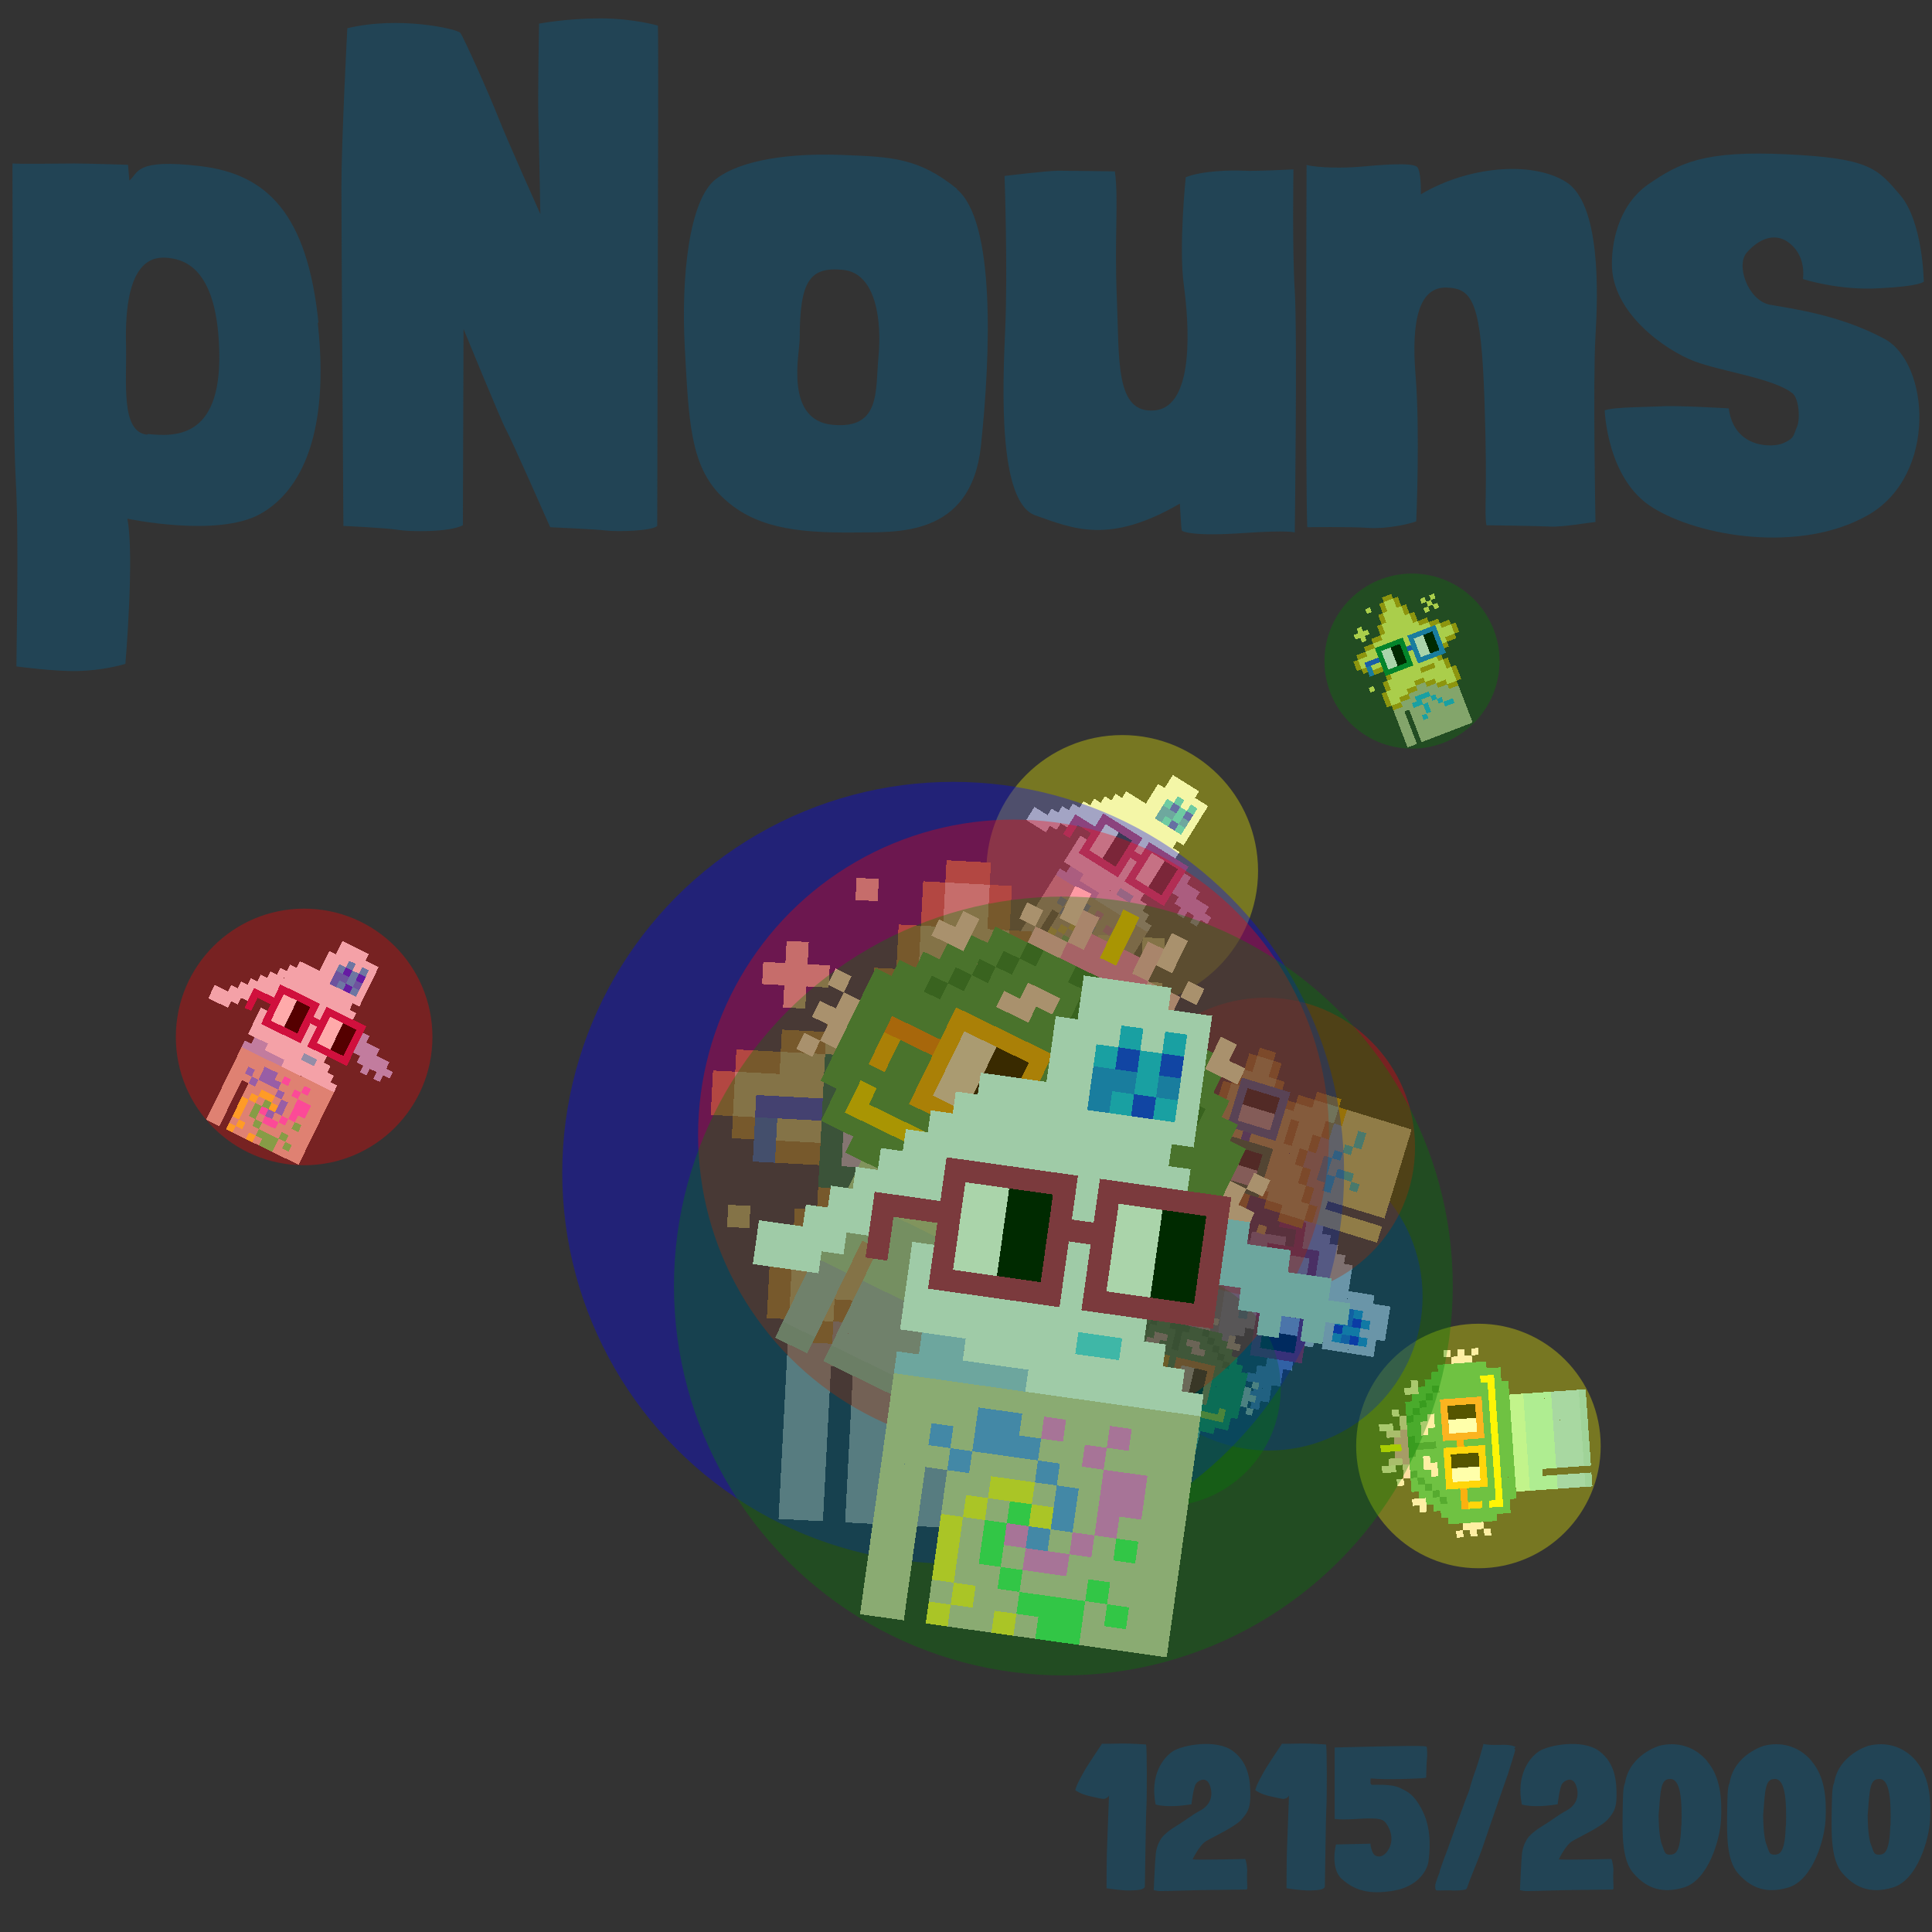 <svg viewBox="0 0 1024 1024"  xmlns="http://www.w3.org/2000/svg">
<rect x="0" y="0" width="1024" height="1024" fill="#333333" stroke="none"/>
<defs>
<g id="nouns1215" transform="scale(3.2)" shape-rendering="crispEdges">
<rect width="140" height="10" x="90" y="210" fill="#cfc2ab" /><rect width="140" height="10" x="90" y="220" fill="#cfc2ab" /><rect width="140" height="10" x="90" y="230" fill="#cfc2ab" /><rect width="140" height="10" x="90" y="240" fill="#cfc2ab" /><rect width="20" height="10" x="90" y="250" fill="#cfc2ab" /><rect width="110" height="10" x="120" y="250" fill="#cfc2ab" /><rect width="20" height="10" x="90" y="260" fill="#cfc2ab" /><rect width="110" height="10" x="120" y="260" fill="#cfc2ab" /><rect width="20" height="10" x="90" y="270" fill="#cfc2ab" /><rect width="110" height="10" x="120" y="270" fill="#cfc2ab" /><rect width="20" height="10" x="90" y="280" fill="#cfc2ab" /><rect width="110" height="10" x="120" y="280" fill="#cfc2ab" /><rect width="20" height="10" x="90" y="290" fill="#cfc2ab" /><rect width="110" height="10" x="120" y="290" fill="#cfc2ab" /><rect width="20" height="10" x="90" y="300" fill="#cfc2ab" /><rect width="110" height="10" x="120" y="300" fill="#cfc2ab" /><rect width="20" height="10" x="90" y="310" fill="#cfc2ab" /><rect width="110" height="10" x="120" y="310" fill="#cfc2ab" /><rect width="20" height="10" x="130" y="220" fill="#648df9" /><rect width="10" height="10" x="160" y="220" fill="#fa6fe2" /><rect width="10" height="10" x="190" y="220" fill="#fa6fe2" /><rect width="10" height="10" x="110" y="230" fill="#648df9" /><rect width="30" height="10" x="130" y="230" fill="#648df9" /><rect width="10" height="10" x="180" y="230" fill="#fa6fe2" /><rect width="10" height="10" x="120" y="240" fill="#648df9" /><rect width="10" height="10" x="160" y="240" fill="#648df9" /><rect width="20" height="10" x="190" y="240" fill="#fa6fe2" /><rect width="20" height="10" x="140" y="250" fill="#ffe939" /><rect width="10" height="10" x="170" y="250" fill="#648df9" /><rect width="20" height="10" x="190" y="250" fill="#fa6fe2" /><rect width="10" height="10" x="130" y="260" fill="#ffe939" /><rect width="10" height="10" x="150" y="260" fill="#4bea69" /><rect width="10" height="10" x="160" y="260" fill="#ffe939" /><rect width="10" height="10" x="170" y="260" fill="#648df9" /><rect width="10" height="10" x="190" y="260" fill="#fa6fe2" /><rect width="10" height="10" x="120" y="270" fill="#ffe939" /><rect width="10" height="10" x="140" y="270" fill="#4bea69" /><rect width="10" height="10" x="150" y="270" fill="#fa6fe2" /><rect width="10" height="10" x="160" y="270" fill="#648df9" /><rect width="10" height="10" x="180" y="270" fill="#fa6fe2" /><rect width="10" height="10" x="200" y="270" fill="#4bea69" /><rect width="10" height="10" x="120" y="280" fill="#ffe939" /><rect width="10" height="10" x="140" y="280" fill="#4bea69" /><rect width="20" height="10" x="160" y="280" fill="#fa6fe2" /><rect width="10" height="10" x="120" y="290" fill="#ffe939" /><rect width="10" height="10" x="150" y="290" fill="#4bea69" /><rect width="10" height="10" x="190" y="290" fill="#4bea69" /><rect width="10" height="10" x="130" y="300" fill="#ffe939" /><rect width="30" height="10" x="160" y="300" fill="#4bea69" /><rect width="10" height="10" x="200" y="300" fill="#4bea69" /><rect width="10" height="10" x="120" y="310" fill="#ffe939" /><rect width="10" height="10" x="150" y="310" fill="#ffe939" /><rect width="20" height="10" x="170" y="310" fill="#4bea69" /><rect width="40" height="10" x="150" y="20" fill="#eff2fa" /><rect width="60" height="10" x="150" y="30" fill="#eff2fa" /><rect width="30" height="10" x="140" y="40" fill="#eff2fa" /><rect width="10" height="10" x="170" y="40" fill="#26b1f3" /><rect width="10" height="10" x="180" y="40" fill="#eff2fa" /><rect width="10" height="10" x="190" y="40" fill="#26b1f3" /><rect width="10" height="10" x="200" y="40" fill="#eff2fa" /><rect width="20" height="10" x="140" y="50" fill="#eff2fa" /><rect width="10" height="10" x="160" y="50" fill="#26b1f3" /><rect width="10" height="10" x="170" y="50" fill="#1929f4" /><rect width="10" height="10" x="180" y="50" fill="#26b1f3" /><rect width="10" height="10" x="190" y="50" fill="#1929f4" /><rect width="10" height="10" x="200" y="50" fill="#eff2fa" /><rect width="20" height="10" x="140" y="60" fill="#eff2fa" /><rect width="20" height="10" x="160" y="60" fill="#257ced" /><rect width="10" height="10" x="180" y="60" fill="#26b1f3" /><rect width="10" height="10" x="190" y="60" fill="#257ced" /><rect width="10" height="10" x="200" y="60" fill="#eff2fa" /><rect width="50" height="10" x="110" y="70" fill="#eff2fa" /><rect width="10" height="10" x="160" y="70" fill="#257ced" /><rect width="10" height="10" x="170" y="70" fill="#26b1f3" /><rect width="10" height="10" x="180" y="70" fill="#1929f4" /><rect width="10" height="10" x="190" y="70" fill="#26b1f3" /><rect width="10" height="10" x="200" y="70" fill="#eff2fa" /><rect width="110" height="10" x="100" y="80" fill="#eff2fa" /><rect width="110" height="10" x="90" y="90" fill="#eff2fa" /><rect width="130" height="10" x="80" y="100" fill="#eff2fa" /><rect width="140" height="10" x="70" y="110" fill="#eff2fa" /><rect width="10" height="10" x="210" y="110" fill="#a3baed" /><rect width="40" height="10" x="60" y="120" fill="#eff2fa" /><rect width="100" height="10" x="110" y="120" fill="#eff2fa" /><rect width="30" height="10" x="210" y="120" fill="#a3baed" /><rect width="40" height="10" x="50" y="130" fill="#eff2fa" /><rect width="100" height="10" x="110" y="130" fill="#eff2fa" /><rect width="50" height="10" x="210" y="130" fill="#a3baed" /><rect width="40" height="10" x="40" y="140" fill="#eff2fa" /><rect width="110" height="10" x="100" y="140" fill="#eff2fa" /><rect width="70" height="10" x="210" y="140" fill="#a3baed" /><rect width="40" height="10" x="20" y="150" fill="#eff2fa" /><rect width="120" height="10" x="90" y="150" fill="#eff2fa" /><rect width="50" height="10" x="240" y="150" fill="#a3baed" /><rect width="30" height="10" x="20" y="160" fill="#eff2fa" /><rect width="120" height="10" x="90" y="160" fill="#eff2fa" /><rect width="10" height="10" x="250" y="160" fill="#a3baed" /><rect width="10" height="10" x="270" y="160" fill="#a3baed" /><rect width="110" height="10" x="90" y="170" fill="#eff2fa" /><rect width="80" height="10" x="90" y="180" fill="#eff2fa" /><rect width="20" height="10" x="170" y="180" fill="#5fd4fb" /><rect width="20" height="10" x="190" y="180" fill="#eff2fa" /><rect width="20" height="10" x="100" y="190" fill="#a3baed" /><rect width="100" height="10" x="120" y="190" fill="#eff2fa" /><rect width="60" height="10" x="90" y="200" fill="#a3baed" /><rect width="80" height="10" x="150" y="200" fill="#eff2fa" /><rect width="60" height="10" x="100" y="110" fill="#b9185c" /><rect width="60" height="10" x="170" y="110" fill="#b9185c" /><rect width="10" height="10" x="100" y="120" fill="#b9185c" /><rect width="20" height="10" x="110" y="120" fill="#ffffff" /><rect width="20" height="10" x="130" y="120" fill="#000000" /><rect width="10" height="10" x="150" y="120" fill="#b9185c" /><rect width="10" height="10" x="170" y="120" fill="#b9185c" /><rect width="20" height="10" x="180" y="120" fill="#ffffff" /><rect width="20" height="10" x="200" y="120" fill="#000000" /><rect width="10" height="10" x="220" y="120" fill="#b9185c" /><rect width="40" height="10" x="70" y="130" fill="#b9185c" /><rect width="20" height="10" x="110" y="130" fill="#ffffff" /><rect width="20" height="10" x="130" y="130" fill="#000000" /><rect width="30" height="10" x="150" y="130" fill="#b9185c" /><rect width="20" height="10" x="180" y="130" fill="#ffffff" /><rect width="20" height="10" x="200" y="130" fill="#000000" /><rect width="10" height="10" x="220" y="130" fill="#b9185c" /><rect width="10" height="10" x="70" y="140" fill="#b9185c" /><rect width="10" height="10" x="100" y="140" fill="#b9185c" /><rect width="20" height="10" x="110" y="140" fill="#ffffff" /><rect width="20" height="10" x="130" y="140" fill="#000000" /><rect width="10" height="10" x="150" y="140" fill="#b9185c" /><rect width="10" height="10" x="170" y="140" fill="#b9185c" /><rect width="20" height="10" x="180" y="140" fill="#ffffff" /><rect width="20" height="10" x="200" y="140" fill="#000000" /><rect width="10" height="10" x="220" y="140" fill="#b9185c" /><rect width="10" height="10" x="70" y="150" fill="#b9185c" /><rect width="10" height="10" x="100" y="150" fill="#b9185c" /><rect width="20" height="10" x="110" y="150" fill="#ffffff" /><rect width="20" height="10" x="130" y="150" fill="#000000" /><rect width="10" height="10" x="150" y="150" fill="#b9185c" /><rect width="10" height="10" x="170" y="150" fill="#b9185c" /><rect width="20" height="10" x="180" y="150" fill="#ffffff" /><rect width="20" height="10" x="200" y="150" fill="#000000" /><rect width="10" height="10" x="220" y="150" fill="#b9185c" /><rect width="60" height="10" x="100" y="160" fill="#b9185c" /><rect width="60" height="10" x="170" y="160" fill="#b9185c" />
</g>
<g id="nouns1216" transform="scale(3.2)" shape-rendering="crispEdges">
<rect width="140" height="10" x="90" y="210" fill="#c5b9a1" /><rect width="140" height="10" x="90" y="220" fill="#c5b9a1" /><rect width="140" height="10" x="90" y="230" fill="#c5b9a1" /><rect width="140" height="10" x="90" y="240" fill="#c5b9a1" /><rect width="20" height="10" x="90" y="250" fill="#c5b9a1" /><rect width="110" height="10" x="120" y="250" fill="#c5b9a1" /><rect width="20" height="10" x="90" y="260" fill="#c5b9a1" /><rect width="110" height="10" x="120" y="260" fill="#c5b9a1" /><rect width="20" height="10" x="90" y="270" fill="#c5b9a1" /><rect width="110" height="10" x="120" y="270" fill="#c5b9a1" /><rect width="20" height="10" x="90" y="280" fill="#c5b9a1" /><rect width="110" height="10" x="120" y="280" fill="#c5b9a1" /><rect width="20" height="10" x="90" y="290" fill="#c5b9a1" /><rect width="110" height="10" x="120" y="290" fill="#c5b9a1" /><rect width="20" height="10" x="90" y="300" fill="#c5b9a1" /><rect width="110" height="10" x="120" y="300" fill="#c5b9a1" /><rect width="20" height="10" x="90" y="310" fill="#c5b9a1" /><rect width="110" height="10" x="120" y="310" fill="#c5b9a1" /><rect width="30" height="10" x="140" y="230" fill="#26b1f3" /><rect width="20" height="10" x="130" y="240" fill="#26b1f3" /><rect width="10" height="10" x="170" y="240" fill="#26b1f3" /><rect width="10" height="10" x="150" y="250" fill="#26b1f3" /><rect width="10" height="10" x="180" y="250" fill="#26b1f3" /><rect width="10" height="10" x="150" y="260" fill="#26b1f3" /><rect width="20" height="10" x="190" y="260" fill="#26b1f3" /><rect width="10" height="10" x="140" y="270" fill="#26b1f3" /><rect width="20" height="10" x="150" y="20" fill="#d4a015" /><rect width="10" height="10" x="110" y="30" fill="#fff671" /><rect width="10" height="10" x="140" y="30" fill="#d4a015" /><rect width="20" height="10" x="150" y="30" fill="#fff671" /><rect width="10" height="10" x="170" y="30" fill="#d4a015" /><rect width="10" height="10" x="140" y="40" fill="#d4a015" /><rect width="20" height="10" x="150" y="40" fill="#fff671" /><rect width="10" height="10" x="170" y="40" fill="#d4a015" /><rect width="10" height="10" x="130" y="50" fill="#d4a015" /><rect width="40" height="10" x="140" y="50" fill="#fff671" /><rect width="10" height="10" x="180" y="50" fill="#d4a015" /><rect width="10" height="10" x="220" y="50" fill="#fff671" /><rect width="10" height="10" x="240" y="50" fill="#fff671" /><rect width="10" height="10" x="80" y="60" fill="#fff671" /><rect width="10" height="10" x="130" y="60" fill="#d4a015" /><rect width="40" height="10" x="140" y="60" fill="#fff671" /><rect width="10" height="10" x="180" y="60" fill="#d4a015" /><rect width="10" height="10" x="230" y="60" fill="#fff671" /><rect width="30" height="10" x="70" y="70" fill="#fff671" /><rect width="10" height="10" x="120" y="70" fill="#d4a015" /><rect width="60" height="10" x="130" y="70" fill="#fff671" /><rect width="10" height="10" x="190" y="70" fill="#d4a015" /><rect width="10" height="10" x="220" y="70" fill="#fff671" /><rect width="10" height="10" x="240" y="70" fill="#fff671" /><rect width="10" height="10" x="80" y="80" fill="#fff671" /><rect width="10" height="10" x="120" y="80" fill="#d4a015" /><rect width="60" height="10" x="130" y="80" fill="#fff671" /><rect width="10" height="10" x="190" y="80" fill="#d4a015" /><rect width="20" height="10" x="100" y="90" fill="#d4a015" /><rect width="80" height="10" x="120" y="90" fill="#fff671" /><rect width="20" height="10" x="200" y="90" fill="#d4a015" /><rect width="20" height="10" x="80" y="100" fill="#d4a015" /><rect width="120" height="10" x="100" y="100" fill="#fff671" /><rect width="20" height="10" x="220" y="100" fill="#d4a015" /><rect width="20" height="10" x="60" y="110" fill="#d4a015" /><rect width="160" height="10" x="80" y="110" fill="#fff671" /><rect width="20" height="10" x="240" y="110" fill="#d4a015" /><rect width="10" height="10" x="50" y="120" fill="#d4a015" /><rect width="200" height="10" x="60" y="120" fill="#fff671" /><rect width="10" height="10" x="260" y="120" fill="#d4a015" /><rect width="10" height="10" x="50" y="130" fill="#d4a015" /><rect width="200" height="10" x="60" y="130" fill="#fff671" /><rect width="10" height="10" x="260" y="130" fill="#d4a015" /><rect width="20" height="10" x="60" y="140" fill="#d4a015" /><rect width="160" height="10" x="80" y="140" fill="#fff671" /><rect width="20" height="10" x="240" y="140" fill="#d4a015" /><rect width="20" height="10" x="80" y="150" fill="#d4a015" /><rect width="120" height="10" x="100" y="150" fill="#fff671" /><rect width="20" height="10" x="220" y="150" fill="#d4a015" /><rect width="10" height="10" x="100" y="160" fill="#d4a015" /><rect width="100" height="10" x="110" y="160" fill="#fff671" /><rect width="10" height="10" x="210" y="160" fill="#d4a015" /><rect width="10" height="10" x="100" y="170" fill="#d4a015" /><rect width="100" height="10" x="110" y="170" fill="#fff671" /><rect width="10" height="10" x="210" y="170" fill="#d4a015" /><rect width="10" height="10" x="60" y="180" fill="#fff671" /><rect width="10" height="10" x="90" y="180" fill="#d4a015" /><rect width="70" height="10" x="100" y="180" fill="#fff671" /><rect width="30" height="10" x="170" y="180" fill="#d4a015" /><rect width="20" height="10" x="200" y="180" fill="#fff671" /><rect width="10" height="10" x="220" y="180" fill="#d4a015" /><rect width="10" height="10" x="90" y="190" fill="#d4a015" /><rect width="120" height="10" x="100" y="190" fill="#fff671" /><rect width="10" height="10" x="220" y="190" fill="#d4a015" /><rect width="10" height="10" x="80" y="200" fill="#d4a015" /><rect width="60" height="10" x="90" y="200" fill="#fff671" /><rect width="20" height="10" x="150" y="200" fill="#d4a015" /><rect width="60" height="10" x="170" y="200" fill="#fff671" /><rect width="10" height="10" x="230" y="200" fill="#d4a015" /><rect width="10" height="10" x="80" y="210" fill="#d4a015" /><rect width="40" height="10" x="90" y="210" fill="#fff671" /><rect width="20" height="10" x="130" y="210" fill="#d4a015" /><rect width="20" height="10" x="170" y="210" fill="#d4a015" /><rect width="40" height="10" x="190" y="210" fill="#fff671" /><rect width="10" height="10" x="230" y="210" fill="#d4a015" /><rect width="10" height="10" x="80" y="220" fill="#d4a015" /><rect width="20" height="10" x="90" y="220" fill="#fff671" /><rect width="20" height="10" x="110" y="220" fill="#d4a015" /><rect width="20" height="10" x="190" y="220" fill="#d4a015" /><rect width="20" height="10" x="210" y="220" fill="#fff671" /><rect width="10" height="10" x="230" y="220" fill="#d4a015" /><rect width="20" height="10" x="90" y="230" fill="#d4a015" /><rect width="20" height="10" x="210" y="230" fill="#d4a015" /><rect width="60" height="10" x="100" y="110" fill="#068940" /><rect width="60" height="10" x="170" y="110" fill="#257ced" /><rect width="10" height="10" x="100" y="120" fill="#068940" /><rect width="20" height="10" x="110" y="120" fill="#ffffff" /><rect width="20" height="10" x="130" y="120" fill="#000000" /><rect width="10" height="10" x="150" y="120" fill="#068940" /><rect width="10" height="10" x="170" y="120" fill="#257ced" /><rect width="20" height="10" x="180" y="120" fill="#ffffff" /><rect width="20" height="10" x="200" y="120" fill="#000000" /><rect width="10" height="10" x="220" y="120" fill="#257ced" /><rect width="30" height="10" x="70" y="130" fill="#254efb" /><rect width="10" height="10" x="100" y="130" fill="#068940" /><rect width="20" height="10" x="110" y="130" fill="#ffffff" /><rect width="20" height="10" x="130" y="130" fill="#000000" /><rect width="10" height="10" x="150" y="130" fill="#068940" /><rect width="10" height="10" x="160" y="130" fill="#254efb" /><rect width="10" height="10" x="170" y="130" fill="#257ced" /><rect width="20" height="10" x="180" y="130" fill="#ffffff" /><rect width="20" height="10" x="200" y="130" fill="#000000" /><rect width="10" height="10" x="220" y="130" fill="#257ced" /><rect width="10" height="10" x="70" y="140" fill="#257ced" /><rect width="10" height="10" x="100" y="140" fill="#068940" /><rect width="20" height="10" x="110" y="140" fill="#ffffff" /><rect width="20" height="10" x="130" y="140" fill="#000000" /><rect width="10" height="10" x="150" y="140" fill="#068940" /><rect width="10" height="10" x="170" y="140" fill="#257ced" /><rect width="20" height="10" x="180" y="140" fill="#ffffff" /><rect width="20" height="10" x="200" y="140" fill="#000000" /><rect width="10" height="10" x="220" y="140" fill="#257ced" /><rect width="10" height="10" x="70" y="150" fill="#257ced" /><rect width="10" height="10" x="100" y="150" fill="#068940" /><rect width="20" height="10" x="110" y="150" fill="#ffffff" /><rect width="20" height="10" x="130" y="150" fill="#000000" /><rect width="10" height="10" x="150" y="150" fill="#068940" /><rect width="10" height="10" x="170" y="150" fill="#257ced" /><rect width="20" height="10" x="180" y="150" fill="#ffffff" /><rect width="20" height="10" x="200" y="150" fill="#000000" /><rect width="10" height="10" x="220" y="150" fill="#257ced" /><rect width="60" height="10" x="100" y="160" fill="#068940" /><rect width="60" height="10" x="170" y="160" fill="#257ced" />
</g>
<g id="nouns1217" transform="scale(3.2)" shape-rendering="crispEdges">
<rect width="140" height="10" x="90" y="210" fill="#e9265c" /><rect width="140" height="10" x="90" y="220" fill="#e9265c" /><rect width="140" height="10" x="90" y="230" fill="#e9265c" /><rect width="140" height="10" x="90" y="240" fill="#e9265c" /><rect width="20" height="10" x="90" y="250" fill="#e9265c" /><rect width="110" height="10" x="120" y="250" fill="#e9265c" /><rect width="20" height="10" x="90" y="260" fill="#e9265c" /><rect width="110" height="10" x="120" y="260" fill="#e9265c" /><rect width="20" height="10" x="90" y="270" fill="#e9265c" /><rect width="110" height="10" x="120" y="270" fill="#e9265c" /><rect width="20" height="10" x="90" y="280" fill="#e9265c" /><rect width="110" height="10" x="120" y="280" fill="#e9265c" /><rect width="20" height="10" x="90" y="290" fill="#e9265c" /><rect width="110" height="10" x="120" y="290" fill="#e9265c" /><rect width="20" height="10" x="90" y="300" fill="#e9265c" /><rect width="110" height="10" x="120" y="300" fill="#e9265c" /><rect width="20" height="10" x="90" y="310" fill="#e9265c" /><rect width="110" height="10" x="120" y="310" fill="#e9265c" /><rect width="140" height="10" x="90" y="210" fill="#a3efd0" /><rect width="140" height="10" x="90" y="220" fill="#a3efd0" /><rect width="140" height="10" x="90" y="230" fill="#87e4d9" /><rect width="140" height="10" x="90" y="240" fill="#87e4d9" /><rect width="20" height="10" x="90" y="250" fill="#87e4d9" /><rect width="110" height="10" x="120" y="250" fill="#87e4d9" /><rect width="20" height="10" x="90" y="260" fill="#87e4d9" /><rect width="110" height="10" x="120" y="260" fill="#87e4d9" /><rect width="20" height="10" x="90" y="270" fill="#7cc4f2" /><rect width="110" height="10" x="120" y="270" fill="#7cc4f2" /><rect width="20" height="10" x="90" y="280" fill="#7cc4f2" /><rect width="110" height="10" x="120" y="280" fill="#7cc4f2" /><rect width="20" height="10" x="90" y="290" fill="#7cc4f2" /><rect width="110" height="10" x="120" y="290" fill="#7cc4f2" /><rect width="20" height="10" x="90" y="300" fill="#7cc4f2" /><rect width="110" height="10" x="120" y="300" fill="#7cc4f2" /><rect width="20" height="10" x="90" y="310" fill="#71bde4" /><rect width="110" height="10" x="120" y="310" fill="#71bde4" /><rect width="10" height="10" x="130" y="20" fill="#fde7f5" /><rect width="10" height="10" x="160" y="20" fill="#fdf008" /><rect width="10" height="10" x="190" y="20" fill="#fde7f5" /><rect width="10" height="10" x="130" y="30" fill="#fde7f5" /><rect width="10" height="10" x="140" y="30" fill="#fdcef2" /><rect width="10" height="10" x="160" y="30" fill="#fdf008" /><rect width="10" height="10" x="180" y="30" fill="#fdcef2" /><rect width="10" height="10" x="190" y="30" fill="#fde7f5" /><rect width="10" height="10" x="110" y="40" fill="#fde7f5" /><rect width="10" height="10" x="140" y="40" fill="#fdcef2" /><rect width="10" height="10" x="150" y="40" fill="#f681e6" /><rect width="10" height="10" x="160" y="40" fill="#fdf008" /><rect width="10" height="10" x="170" y="40" fill="#f681e6" /><rect width="10" height="10" x="180" y="40" fill="#fdcef2" /><rect width="10" height="10" x="210" y="40" fill="#fde7f5" /><rect width="20" height="10" x="120" y="50" fill="#fdcef2" /><rect width="50" height="10" x="140" y="50" fill="#f681e6" /><rect width="20" height="10" x="190" y="50" fill="#fdcef2" /><rect width="10" height="10" x="80" y="60" fill="#fde7f5" /><rect width="20" height="10" x="100" y="60" fill="#27a463" /><rect width="10" height="10" x="120" y="60" fill="#018146" /><rect width="20" height="10" x="130" y="60" fill="#27a463" /><rect width="30" height="10" x="150" y="60" fill="#018146" /><rect width="20" height="10" x="180" y="60" fill="#27a463" /><rect width="10" height="10" x="200" y="60" fill="#018146" /><rect width="20" height="10" x="210" y="60" fill="#27a463" /><rect width="10" height="10" x="240" y="60" fill="#fde7f5" /><rect width="20" height="10" x="70" y="70" fill="#fde7f5" /><rect width="20" height="10" x="90" y="70" fill="#27a463" /><rect width="10" height="10" x="110" y="70" fill="#018146" /><rect width="40" height="10" x="120" y="70" fill="#27a463" /><rect width="10" height="10" x="160" y="70" fill="#018146" /><rect width="40" height="10" x="170" y="70" fill="#27a463" /><rect width="10" height="10" x="210" y="70" fill="#018146" /><rect width="20" height="10" x="220" y="70" fill="#27a463" /><rect width="20" height="10" x="240" y="70" fill="#fde7f5" /><rect width="20" height="10" x="80" y="80" fill="#27a463" /><rect width="10" height="10" x="100" y="80" fill="#018146" /><rect width="20" height="10" x="110" y="80" fill="#27a463" /><rect width="20" height="10" x="130" y="80" fill="#fde7f5" /><rect width="10" height="10" x="150" y="80" fill="#27a463" /><rect width="10" height="10" x="160" y="80" fill="#018146" /><rect width="10" height="10" x="170" y="80" fill="#27a463" /><rect width="20" height="10" x="180" y="80" fill="#fde7f5" /><rect width="20" height="10" x="200" y="80" fill="#27a463" /><rect width="10" height="10" x="220" y="80" fill="#018146" /><rect width="20" height="10" x="230" y="80" fill="#27a463" /><rect width="20" height="10" x="70" y="90" fill="#27a463" /><rect width="10" height="10" x="90" y="90" fill="#018146" /><rect width="20" height="10" x="100" y="90" fill="#27a463" /><rect width="20" height="10" x="120" y="90" fill="#fde7f5" /><rect width="20" height="10" x="140" y="90" fill="#27a463" /><rect width="10" height="10" x="160" y="90" fill="#018146" /><rect width="20" height="10" x="170" y="90" fill="#27a463" /><rect width="20" height="10" x="190" y="90" fill="#fde7f5" /><rect width="20" height="10" x="210" y="90" fill="#27a463" /><rect width="10" height="10" x="230" y="90" fill="#018146" /><rect width="20" height="10" x="240" y="90" fill="#27a463" /><rect width="20" height="10" x="60" y="100" fill="#27a463" /><rect width="10" height="10" x="80" y="100" fill="#018146" /><rect width="150" height="10" x="90" y="100" fill="#27a463" /><rect width="10" height="10" x="240" y="100" fill="#018146" /><rect width="20" height="10" x="250" y="100" fill="#27a463" /><rect width="230" height="10" x="50" y="110" fill="#27a463" /><rect width="10" height="10" x="30" y="120" fill="#fde7f5" /><rect width="230" height="10" x="50" y="120" fill="#27a463" /><rect width="10" height="10" x="290" y="120" fill="#fde7f5" /><rect width="10" height="10" x="40" y="130" fill="#fde7f5" /><rect width="230" height="10" x="50" y="130" fill="#27a463" /><rect width="10" height="10" x="280" y="130" fill="#fde7f5" /><rect width="20" height="10" x="30" y="140" fill="#fde7f5" /><rect width="230" height="10" x="50" y="140" fill="#27a463" /><rect width="20" height="10" x="280" y="140" fill="#fde7f5" /><rect width="10" height="10" x="40" y="150" fill="#fde7f5" /><rect width="230" height="10" x="50" y="150" fill="#27a463" /><rect width="10" height="10" x="280" y="150" fill="#fde7f5" /><rect width="10" height="10" x="30" y="160" fill="#fde7f5" /><rect width="230" height="10" x="50" y="160" fill="#27a463" /><rect width="10" height="10" x="290" y="160" fill="#fde7f5" /><rect width="20" height="10" x="50" y="170" fill="#27a463" /><rect width="10" height="10" x="70" y="170" fill="#fdf008" /><rect width="170" height="10" x="80" y="170" fill="#27a463" /><rect width="10" height="10" x="250" y="170" fill="#fdf008" /><rect width="20" height="10" x="260" y="170" fill="#27a463" /><rect width="10" height="10" x="60" y="180" fill="#27a463" /><rect width="190" height="10" x="70" y="180" fill="#fdf008" /><rect width="10" height="10" x="260" y="180" fill="#27a463" /><rect width="210" height="10" x="60" y="190" fill="#27a463" /><rect width="170" height="10" x="80" y="200" fill="#27a463" /><rect width="60" height="10" x="100" y="110" fill="#ffc110" /><rect width="60" height="10" x="170" y="110" fill="#f98f30" /><rect width="10" height="10" x="100" y="120" fill="#ffc110" /><rect width="20" height="10" x="110" y="120" fill="#ffffff" /><rect width="20" height="10" x="130" y="120" fill="#000000" /><rect width="10" height="10" x="150" y="120" fill="#ffc110" /><rect width="10" height="10" x="170" y="120" fill="#f98f30" /><rect width="20" height="10" x="180" y="120" fill="#ffffff" /><rect width="20" height="10" x="200" y="120" fill="#000000" /><rect width="10" height="10" x="220" y="120" fill="#f98f30" /><rect width="30" height="10" x="70" y="130" fill="#f78a18" /><rect width="10" height="10" x="100" y="130" fill="#ffc110" /><rect width="20" height="10" x="110" y="130" fill="#ffffff" /><rect width="20" height="10" x="130" y="130" fill="#000000" /><rect width="10" height="10" x="150" y="130" fill="#ffc110" /><rect width="10" height="10" x="160" y="130" fill="#f78a18" /><rect width="10" height="10" x="170" y="130" fill="#f98f30" /><rect width="20" height="10" x="180" y="130" fill="#ffffff" /><rect width="20" height="10" x="200" y="130" fill="#000000" /><rect width="10" height="10" x="220" y="130" fill="#f98f30" /><rect width="10" height="10" x="70" y="140" fill="#ffc110" /><rect width="10" height="10" x="100" y="140" fill="#ffc110" /><rect width="20" height="10" x="110" y="140" fill="#ffffff" /><rect width="20" height="10" x="130" y="140" fill="#000000" /><rect width="10" height="10" x="150" y="140" fill="#ffc110" /><rect width="10" height="10" x="170" y="140" fill="#f98f30" /><rect width="20" height="10" x="180" y="140" fill="#ffffff" /><rect width="20" height="10" x="200" y="140" fill="#000000" /><rect width="10" height="10" x="220" y="140" fill="#f98f30" /><rect width="10" height="10" x="70" y="150" fill="#ffc110" /><rect width="10" height="10" x="100" y="150" fill="#ffc110" /><rect width="20" height="10" x="110" y="150" fill="#ffffff" /><rect width="20" height="10" x="130" y="150" fill="#000000" /><rect width="10" height="10" x="150" y="150" fill="#ffc110" /><rect width="10" height="10" x="170" y="150" fill="#f98f30" /><rect width="20" height="10" x="180" y="150" fill="#ffffff" /><rect width="20" height="10" x="200" y="150" fill="#000000" /><rect width="10" height="10" x="220" y="150" fill="#f98f30" /><rect width="60" height="10" x="100" y="160" fill="#ffc110" /><rect width="60" height="10" x="170" y="160" fill="#f98f30" />
</g>
<g x_x="x" id="circles1215"><g x_x="x" transform="translate(102,204) scale(0.8)"><g x_x="x"><use href="#nouns1215" transform="translate(-4 354) scale(0.152) rotate(26,512,512)"/>
<circle cx="74" cy="432" r="85" fill="red" opacity="0.333"/>
</g>
<g x_x="x"><use href="#nouns1216" transform="translate(755 130) scale(0.103) rotate(339,512,512)"/>
<circle cx="808" cy="183" r="58" fill="green" opacity="0.333"/>
</g>
<g x_x="x"><use href="#nouns1217" transform="translate(778 629) scale(0.144) rotate(266,512,512)"/>
<circle cx="852" cy="703" r="81" fill="yellow" opacity="0.333"/>
</g>
<g x_x="x"><use href="#nouns1215" transform="translate(620 511) scale(0.181) rotate(459,512,512)"/>
<circle cx="713" cy="604" r="102" fill="blue" opacity="0.333"/>
</g>
<g x_x="x"><use href="#nouns1216" transform="translate(621 415) scale(0.175) rotate(287,512,512)"/>
<circle cx="711" cy="505" r="99" fill="red" opacity="0.333"/>
</g>
<g x_x="x"><use href="#nouns1217" transform="translate(572 594) scale(0.138) rotate(373,512,512)"/>
<circle cx="643" cy="665" r="78" fill="green" opacity="0.333"/>
</g>
<g x_x="x"><use href="#nouns1215" transform="translate(534 240) scale(0.160) rotate(392,512,512)"/>
<circle cx="616" cy="322" r="90" fill="yellow" opacity="0.333"/>
</g>
<g x_x="x"><use href="#nouns1216" transform="translate(268 286) scale(0.460) rotate(363,512,512)"/>
<circle cx="504" cy="522" r="259" fill="blue" opacity="0.333"/>
</g>
<g x_x="x"><use href="#nouns1217" transform="translate(354 307) scale(0.371) rotate(386,512,512)"/>
<circle cx="544" cy="497" r="209" fill="red" opacity="0.333"/>
</g>
<g x_x="x"><use href="#nouns1215" transform="translate(342 362) scale(0.458) rotate(368,512,512)"/>
<circle cx="577" cy="597" r="258" fill="green" opacity="0.333"/>
</g>
</g>
<g x_x="x" fill="#224455" transform="scale(0.348)"><path d="M485 491 c-17 -165 -78 -226 -180 -238 -101 -12 -94 11 -108 22 l-2 -24 s-60 -2 -82 -2 -81 1 -94 0 c0 0 0 395 5 482 5 86 1 257 1 284 0 0 59 8 94 7 s63 -8 72 -11 c0 0 14 -165 3 -221 0 0 137 29 202 -7 s106 -127 88 -291 Zm-261 171 c-40 -4 -31 -78 -32 -134 -4 -135 42 -138 66 -135 24 3 74 17 76 146 2 130 -69 126 -109 122 Z"/>
<path d="M31 43 s-9 170 -9 243 3 503 3 515 c0 0 65 3 83 6 s78 4 99 -7 c0 0 1 -286 1 -299 0 0 58 142 65 154 s67 148 67 148 c0 0 69 3 85 5 s70 1 78 -7 c0 0 1 -404 1 -434 s1 -316 0 -328 c0 0 -37 -11 -88 -11 s-93 8 -93 8 c0 0 -2 109 -1 145 s3 145 3 145 c0 0 -52 -116 -64 -147 s-53 -123 -58 -129 S110 24 31 43 Z" transform="translate(498 0)"/>
<path d="M434 288 c-59 -48 -100 -49 -175 -52 -75 -3 -153 6 -193 37 -40 31 -53 147 -47 257 6 110 8 179 56 226 48 47 111 56 204 55 60 -1 176 9 191 -132 15 -141 22 -343 -37 -391 Zm-120 255 c-5 52 4 111 -70 104 -74 -7 -50 -110 -50 -131 0 -88 15 -110 66 -105 51 5 59 79 54 132 Z" transform="translate(1024 0)"/>
<path d="M8 268 s5 143 1 233 -11 264 46 284 112 45 220 -18 c0 0 2 39 3 41 s19 9 92 4 80 -1 80 -1 c0 0 4 -306 0 -368 s-2 -185 -2 -185 c0 0 -58 3 -76 2 s-64 0 -88 10 c0 0 -11 105 -3 164 s17 185 -44 191 -54 -77 -58 -171 3 -149 -3 -193 c0 0 -69 -1 -86 -1 s-82 8 -82 8 Z" transform="translate(1522 0)"/>
<path d="M7 251 s-2 467 1 552 c0 0 65 -1 93 1 s63 -6 73 -10 c0 0 6 -136 -1 -222 s6 -135 47 -134 53 24 58 174 -1 165 3 188 c0 0 78 1 97 2 s58 -6 69 -7 c0 0 -4 -217 0 -283 s8 -202 -45 -235 -151 -23 -221 19 c0 0 1 -32 -5 -41 s-64 -3 -88 -1 -63 2 -82 -3 Z" transform="translate(1983 0)"/>
<path d="M5 624 s3 106 73 149 c70 44 225 71 329 11 105 -61 93 -231 24 -268 -69 -37 -142 -46 -175 -52 -33 -7 -52 -61 -34 -80 18 -20 39 -28 58 -18 19 11 30 32 27 59 0 0 55 18 117 14 62 -3 67 -10 67 -10 0 0 -1 -91 -36 -132 -35 -41 -47 -56 -173 -62 -126 -6 -163 13 -211 46 -48 34 -55 94 -55 120 -1 76 83 133 125 149 s121 26 150 49 c10 8 12 39 7 51 -6 13 -3 17 -21 25 -15 7 -75 9 -83 -53 0 0 -83 -5 -105 -3 -22 1 -71 1 -84 6 Z" transform="translate(2439 0)"/>
</g>
<g x_x="x" fill="#224455" transform="translate(569 922) scale(0.1)"><path d="M188 295 s-9 244 -11 295 -2 198 -2 198 c0 0 78 13 124 12 s78 -5 79 -22 5 -374 8 -415 4 -323 -2 -337 c0 0 -95 -6 -130 -5 s-99 2 -103 1 c0 0 -67 100 -84 128 S9 251 10 269 c0 0 27 20 75 31 s70 15 75 15 24 -7 28 -19 Z"/>
<path d="M211 343 s10 -90 24 -109 57 -42 75 13 -2 102 -52 129 -76 51 -129 83 -74 59 -78 65 -24 36 -29 79 -10 187 -11 195 c0 0 15 4 30 5 s189 -5 212 -5 238 -3 246 -3 8 -6 8 -9 -3 -73 -1 -85 -3 -52 -10 -68 c0 0 -252 6 -279 2 0 0 35 -75 72 -97 s153 -76 185 -112 49 -59 49 -129 -4 -170 -92 -236 -270 -32 -320 2 S-10 187 21 344 c0 0 57 21 190 -1 Z" transform="translate(414 0)"/>
<path d="M188 295 s-9 244 -11 295 -2 198 -2 198 c0 0 78 13 124 12 s78 -5 79 -22 5 -374 8 -415 4 -323 -2 -337 c0 0 -95 -6 -130 -5 s-99 2 -103 1 c0 0 -67 100 -84 128 S9 251 10 269 c0 0 27 20 75 31 s70 15 75 15 24 -7 28 -19 Z" transform="translate(954 0)"/>
<path d="M15 420 s21 6 97 2 145 -10 168 12 55 87 24 144 -68 42 -78 33 -21 -44 -20 -59 l-183 4 s-33 127 32 184 139 84 274 61 179 -115 184 -154 21 -159 -28 -262 -94 -113 -120 -127 -65 -17 -90 -18 -47 0 -51 0 -17 3 -18 -10 1 -24 1 -24 c0 0 50 5 120 4 s166 -4 174 -8 c0 0 2 -87 4 -98 s2 -61 -2 -66 -75 -4 -103 -4 -177 3 -213 4 -161 4 -171 4 c0 0 0 192 0 208 s0 172 0 172 Z" transform="translate(1368 0)"/>
<path d="M110 800 s52 2 76 -6 c0 0 5 -3 12 -26 s57 -142 72 -185 78 -229 91 -265 40 -113 48 -137 38 -122 38 -126 -4 -7 -6 -7 c0 0 3 -6 9 -7 0 0 -15 -15 -74 -13 s-86 -1 -97 -5 c0 0 -28 102 -41 136 s-28 83 -28 85 -9 34 -14 44 -65 177 -71 192 -38 108 -43 119 -42 112 -35 102 c0 0 -25 63 -24 73 s-3 26 12 26 74 -1 74 -1 Z" transform="translate(1894 0)"/>
<path d="M211 343 s10 -90 24 -109 57 -42 75 13 -2 102 -52 129 -76 51 -129 83 -74 59 -78 65 -24 36 -29 79 -10 187 -11 195 c0 0 15 4 30 5 s189 -5 212 -5 238 -3 246 -3 8 -6 8 -9 -3 -73 -1 -85 -3 -52 -10 -68 c0 0 -252 6 -279 2 0 0 35 -75 72 -97 s153 -76 185 -112 49 -59 49 -129 -4 -170 -92 -236 -270 -32 -320 2 S-10 187 21 344 c0 0 57 21 190 -1 Z" transform="translate(2355 0)"/>
<path d="M465 116 C394 31 297 11 210 33 c0 0 -158 46 -182 197 -12 25 -11 75 -13 176 -1 101 -2 235 57 302 59 68 139 115 268 76 s192 -254 197 -361 c5 -107 -2 -223 -73 -307 Zm-139 340 c-4 131 -26 153 -57 154 -32 1 -29 -11 -46 -55 -17 -43 -17 -154 -17 -154 11 -142 11 -194 64 -192 s61 115 57 247 Z" transform="translate(2895 0)"/>
<path d="M465 116 C394 31 297 11 210 33 c0 0 -158 46 -182 197 -12 25 -11 75 -13 176 -1 101 -2 235 57 302 59 68 139 115 268 76 s192 -254 197 -361 c5 -107 -2 -223 -73 -307 Zm-139 340 c-4 131 -26 153 -57 154 -32 1 -29 -11 -46 -55 -17 -43 -17 -154 -17 -154 11 -142 11 -194 64 -192 s61 115 57 247 Z" transform="translate(3449 0)"/>
<path d="M465 116 C394 31 297 11 210 33 c0 0 -158 46 -182 197 -12 25 -11 75 -13 176 -1 101 -2 235 57 302 59 68 139 115 268 76 s192 -254 197 -361 c5 -107 -2 -223 -73 -307 Zm-139 340 c-4 131 -26 153 -57 154 -32 1 -29 -11 -46 -55 -17 -43 -17 -154 -17 -154 11 -142 11 -194 64 -192 s61 115 57 247 Z" transform="translate(4003 0)"/>
</g>
</g>
</defs>
<use href="#circles1215" />
</svg>
